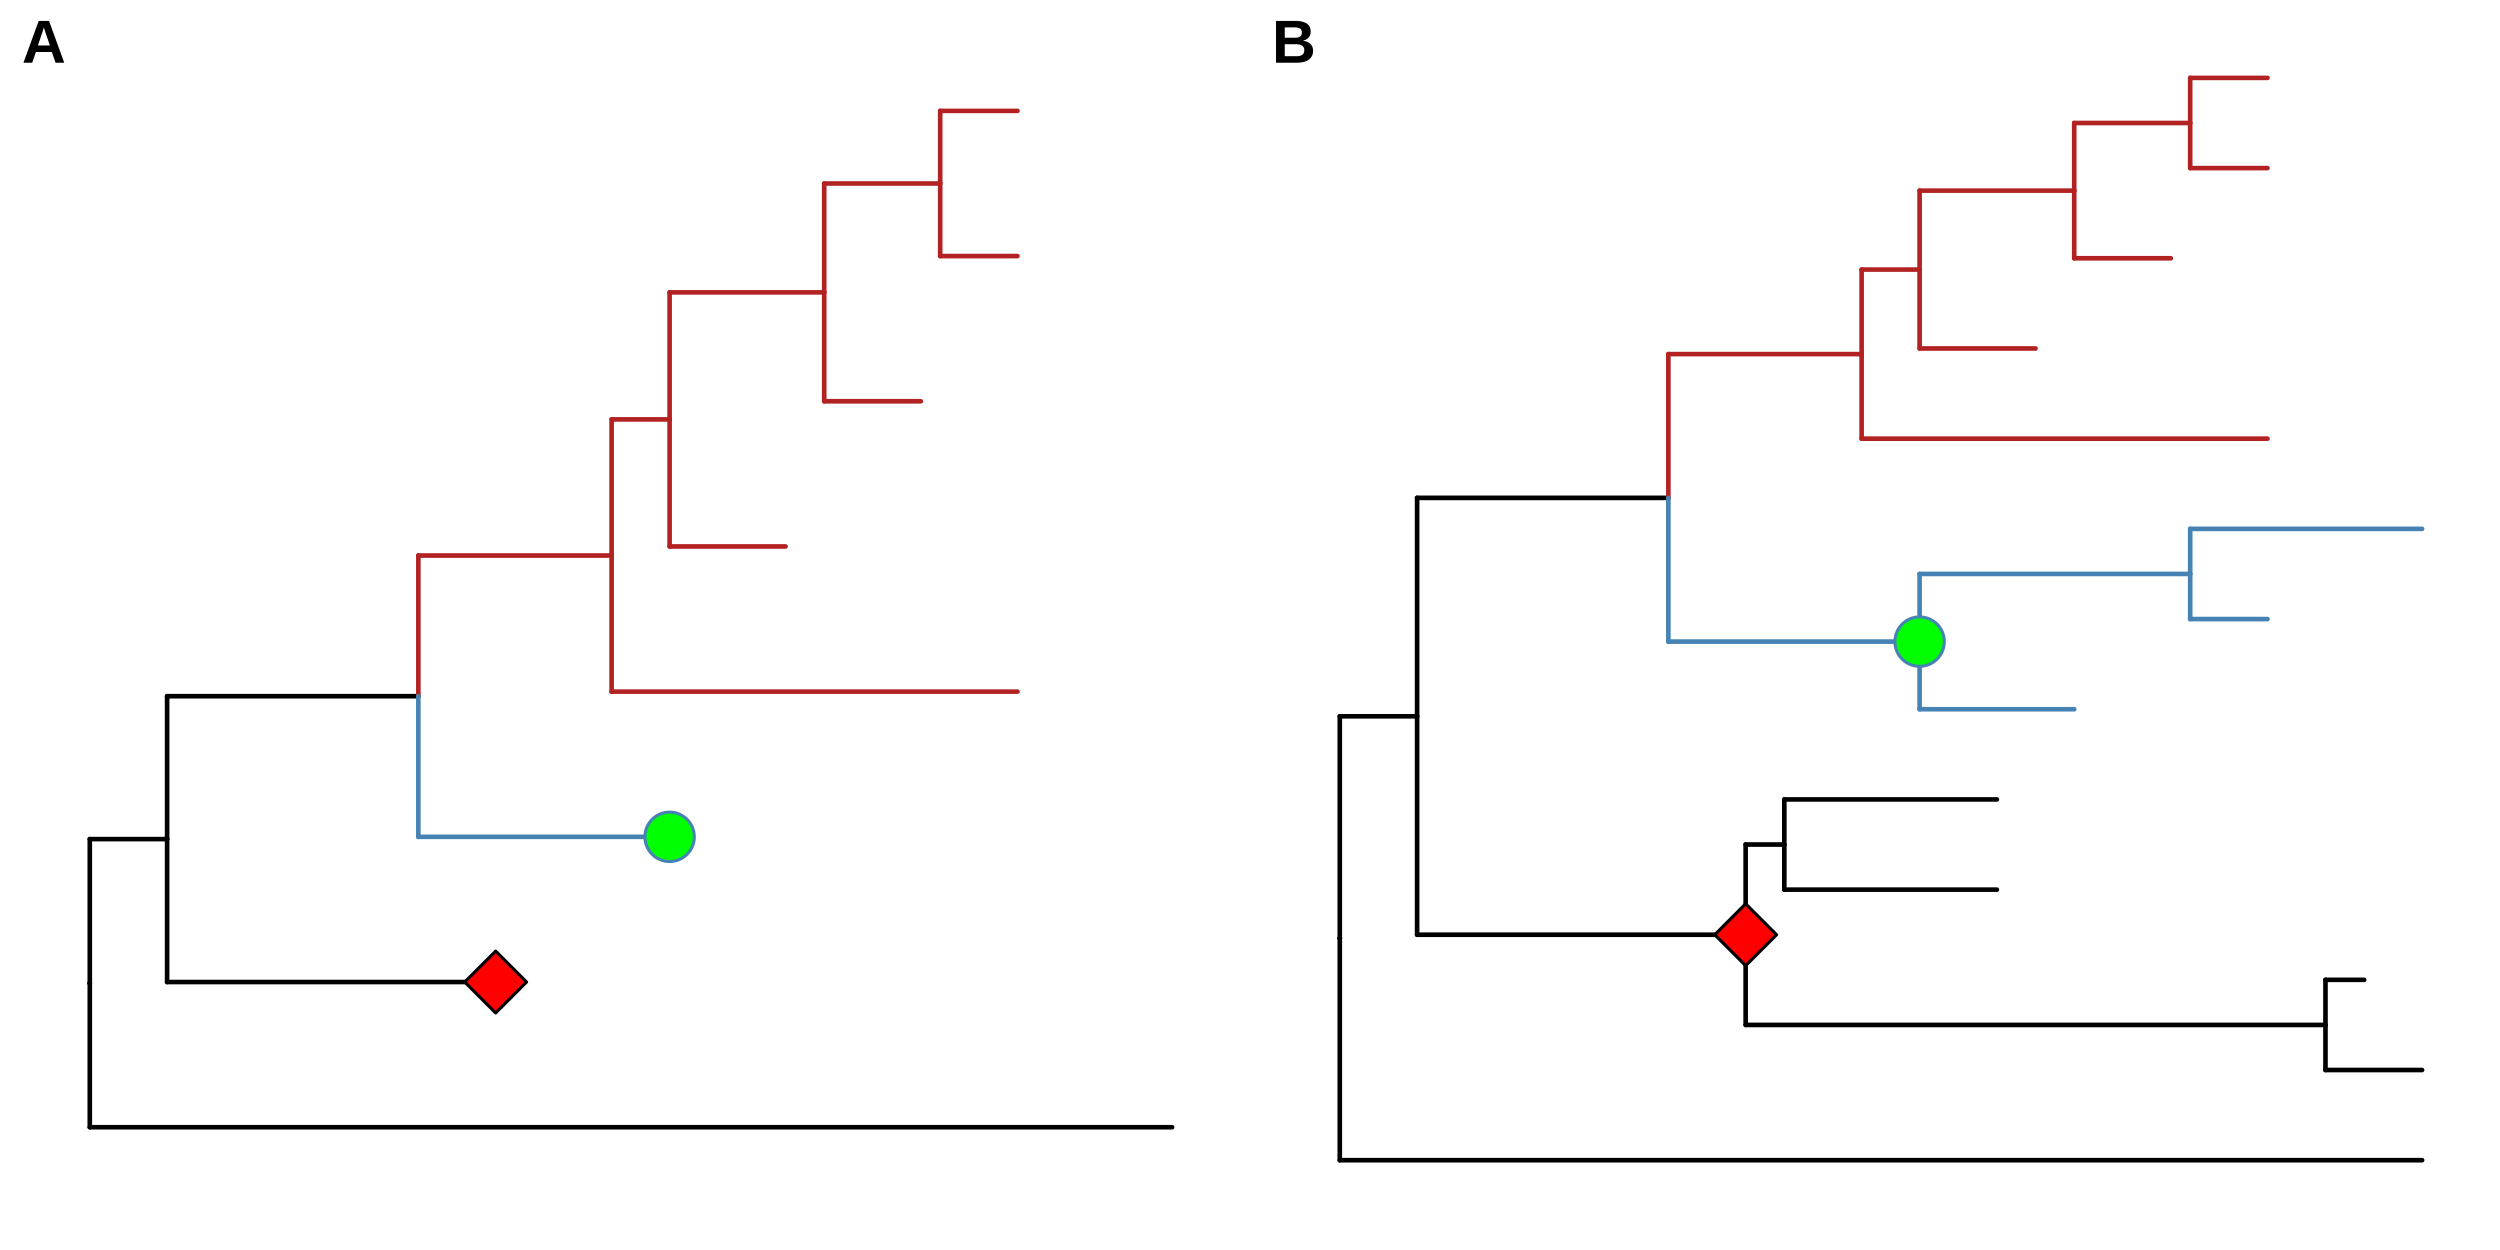 <?xml version="1.0" encoding="UTF-8"?>
<svg xmlns="http://www.w3.org/2000/svg" xmlns:xlink="http://www.w3.org/1999/xlink" width="576pt" height="288pt" viewBox="0 0 576 288" version="1.1">
<defs>
<clipPath id="clip1">
  <path d="M 0 0 L 288 0 L 288 288 L 0 288 Z M 0 0 "/>
</clipPath>
<clipPath id="clip2">
  <path d="M 8.219 5.48 L 282.52 5.48 L 282.52 279.781 L 8.219 279.781 Z M 8.219 5.48 "/>
</clipPath>
<clipPath id="clip3">
  <path d="M 288 0 L 576 0 L 576 288 L 288 288 Z M 288 0 "/>
</clipPath>
<clipPath id="clip4">
  <path d="M 296.219 5.48 L 570.52 5.48 L 570.52 279.781 L 296.219 279.781 Z M 296.219 5.48 "/>
</clipPath>
</defs>
<g id="surface935">
<rect x="0" y="0" width="576" height="288" style="fill:rgb(100%,100%,100%);fill-opacity:1;stroke:none;"/>
<path style=" stroke:none;fill-rule:nonzero;fill:rgb(100%,100%,100%);fill-opacity:1;" d="M 0 288 L 288 288 L 288 0 L 0 0 Z M 0 288 "/>
<g clip-path="url(#clip1)" clip-rule="nonzero">
<path style="fill:none;stroke-width:1.067;stroke-linecap:round;stroke-linejoin:round;stroke:rgb(100%,100%,100%);stroke-opacity:1;stroke-miterlimit:10;" d="M 0 288 L 288 288 L 288 0 L 0 0 Z M 0 288 "/>
</g>
<g clip-path="url(#clip2)" clip-rule="nonzero">
<path style="fill-rule:nonzero;fill:rgb(100%,100%,100%);fill-opacity:1;stroke-width:1.067;stroke-linecap:round;stroke-linejoin:round;stroke:rgb(100%,100%,100%);stroke-opacity:1;stroke-miterlimit:10;" d="M 8.219 279.781 L 282.52 279.781 L 282.52 5.48 L 8.219 5.48 Z M 8.219 279.781 "/>
</g>
<path style="fill:none;stroke-width:1.067;stroke-linecap:round;stroke-linejoin:round;stroke:rgb(69.804%,13.333%,13.333%);stroke-opacity:1;stroke-miterlimit:10;" d="M 216.617 59 L 234.43 59 "/>
<path style="fill:none;stroke-width:1.067;stroke-linecap:round;stroke-linejoin:round;stroke:rgb(69.804%,13.333%,13.333%);stroke-opacity:1;stroke-miterlimit:10;" d="M 216.617 25.551 L 234.43 25.551 "/>
<path style="fill:none;stroke-width:1.067;stroke-linecap:round;stroke-linejoin:round;stroke:rgb(69.804%,13.333%,13.333%);stroke-opacity:1;stroke-miterlimit:10;" d="M 189.898 92.453 L 212.164 92.453 "/>
<path style="fill:none;stroke-width:1.067;stroke-linecap:round;stroke-linejoin:round;stroke:rgb(69.804%,13.333%,13.333%);stroke-opacity:1;stroke-miterlimit:10;" d="M 154.277 125.906 L 180.992 125.906 "/>
<path style="fill:none;stroke-width:1.067;stroke-linecap:round;stroke-linejoin:round;stroke:rgb(69.804%,13.333%,13.333%);stroke-opacity:1;stroke-miterlimit:10;" d="M 140.918 159.355 L 234.43 159.355 "/>
<path style="fill:none;stroke-width:1.067;stroke-linecap:round;stroke-linejoin:round;stroke:rgb(0%,0%,0%);stroke-opacity:1;stroke-miterlimit:10;" d="M 20.688 259.711 L 270.051 259.711 "/>
<path style="fill:none;stroke-width:1.067;stroke-linecap:round;stroke-linejoin:round;stroke:rgb(0%,0%,0%);stroke-opacity:1;stroke-miterlimit:10;" d="M 20.688 226.52 L 20.688 226.52 "/>
<path style="fill:none;stroke-width:1.067;stroke-linecap:round;stroke-linejoin:round;stroke:rgb(0%,0%,0%);stroke-opacity:1;stroke-miterlimit:10;" d="M 20.688 193.328 L 38.5 193.328 "/>
<path style="fill:none;stroke-width:1.067;stroke-linecap:round;stroke-linejoin:round;stroke:rgb(0%,0%,0%);stroke-opacity:1;stroke-miterlimit:10;" d="M 38.5 160.402 L 96.387 160.402 "/>
<path style="fill:none;stroke-width:1.067;stroke-linecap:round;stroke-linejoin:round;stroke:rgb(69.804%,13.333%,13.333%);stroke-opacity:1;stroke-miterlimit:10;" d="M 96.387 127.996 L 140.918 127.996 "/>
<path style="fill:none;stroke-width:1.067;stroke-linecap:round;stroke-linejoin:round;stroke:rgb(69.804%,13.333%,13.333%);stroke-opacity:1;stroke-miterlimit:10;" d="M 140.918 96.633 L 154.277 96.633 "/>
<path style="fill:none;stroke-width:1.067;stroke-linecap:round;stroke-linejoin:round;stroke:rgb(69.804%,13.333%,13.333%);stroke-opacity:1;stroke-miterlimit:10;" d="M 154.277 67.363 L 189.898 67.363 "/>
<path style="fill:none;stroke-width:1.067;stroke-linecap:round;stroke-linejoin:round;stroke:rgb(69.804%,13.333%,13.333%);stroke-opacity:1;stroke-miterlimit:10;" d="M 189.898 42.277 L 216.617 42.277 "/>
<path style="fill:none;stroke-width:1.067;stroke-linecap:round;stroke-linejoin:round;stroke:rgb(27.451%,50.98%,70.588%);stroke-opacity:1;stroke-miterlimit:10;" d="M 96.387 192.809 L 154.277 192.809 "/>
<path style="fill:none;stroke-width:1.067;stroke-linecap:round;stroke-linejoin:round;stroke:rgb(0%,0%,0%);stroke-opacity:1;stroke-miterlimit:10;" d="M 38.5 226.258 L 114.199 226.258 "/>
<path style="fill:none;stroke-width:1.067;stroke-linecap:round;stroke-linejoin:round;stroke:rgb(69.804%,13.333%,13.333%);stroke-opacity:1;stroke-miterlimit:10;" d="M 216.617 42.277 L 216.617 59 "/>
<path style="fill:none;stroke-width:1.067;stroke-linecap:round;stroke-linejoin:round;stroke:rgb(69.804%,13.333%,13.333%);stroke-opacity:1;stroke-miterlimit:10;" d="M 216.617 42.277 L 216.617 25.551 "/>
<path style="fill:none;stroke-width:1.067;stroke-linecap:round;stroke-linejoin:round;stroke:rgb(69.804%,13.333%,13.333%);stroke-opacity:1;stroke-miterlimit:10;" d="M 189.898 67.363 L 189.898 92.453 "/>
<path style="fill:none;stroke-width:1.067;stroke-linecap:round;stroke-linejoin:round;stroke:rgb(69.804%,13.333%,13.333%);stroke-opacity:1;stroke-miterlimit:10;" d="M 154.277 96.633 L 154.277 125.906 "/>
<path style="fill:none;stroke-width:1.067;stroke-linecap:round;stroke-linejoin:round;stroke:rgb(69.804%,13.333%,13.333%);stroke-opacity:1;stroke-miterlimit:10;" d="M 140.918 127.996 L 140.918 159.355 "/>
<path style="fill:none;stroke-width:1.067;stroke-linecap:round;stroke-linejoin:round;stroke:rgb(0%,0%,0%);stroke-opacity:1;stroke-miterlimit:10;" d="M 20.688 226.52 L 20.688 259.711 "/>
<path style="fill:none;stroke-width:1.067;stroke-linecap:round;stroke-linejoin:round;stroke:rgb(0%,0%,0%);stroke-opacity:1;stroke-miterlimit:10;" d="M 20.688 226.52 L 20.688 226.52 "/>
<path style="fill:none;stroke-width:1.067;stroke-linecap:round;stroke-linejoin:round;stroke:rgb(0%,0%,0%);stroke-opacity:1;stroke-miterlimit:10;" d="M 20.688 226.52 L 20.688 193.328 "/>
<path style="fill:none;stroke-width:1.067;stroke-linecap:round;stroke-linejoin:round;stroke:rgb(0%,0%,0%);stroke-opacity:1;stroke-miterlimit:10;" d="M 38.5 193.328 L 38.5 160.402 "/>
<path style="fill:none;stroke-width:1.067;stroke-linecap:round;stroke-linejoin:round;stroke:rgb(69.804%,13.333%,13.333%);stroke-opacity:1;stroke-miterlimit:10;" d="M 96.387 160.402 L 96.387 127.996 "/>
<path style="fill:none;stroke-width:1.067;stroke-linecap:round;stroke-linejoin:round;stroke:rgb(69.804%,13.333%,13.333%);stroke-opacity:1;stroke-miterlimit:10;" d="M 140.918 127.996 L 140.918 96.633 "/>
<path style="fill:none;stroke-width:1.067;stroke-linecap:round;stroke-linejoin:round;stroke:rgb(69.804%,13.333%,13.333%);stroke-opacity:1;stroke-miterlimit:10;" d="M 154.277 96.633 L 154.277 67.363 "/>
<path style="fill:none;stroke-width:1.067;stroke-linecap:round;stroke-linejoin:round;stroke:rgb(69.804%,13.333%,13.333%);stroke-opacity:1;stroke-miterlimit:10;" d="M 189.898 67.363 L 189.898 42.277 "/>
<path style="fill:none;stroke-width:1.067;stroke-linecap:round;stroke-linejoin:round;stroke:rgb(27.451%,50.98%,70.588%);stroke-opacity:1;stroke-miterlimit:10;" d="M 96.387 160.402 L 96.387 192.809 "/>
<path style="fill:none;stroke-width:1.067;stroke-linecap:round;stroke-linejoin:round;stroke:rgb(0%,0%,0%);stroke-opacity:1;stroke-miterlimit:10;" d="M 38.5 193.328 L 38.5 226.258 "/>
<path style="fill-rule:nonzero;fill:rgb(0%,100%,0%);fill-opacity:1;stroke-width:0.709;stroke-linecap:round;stroke-linejoin:round;stroke:rgb(27.451%,50.98%,70.588%);stroke-opacity:1;stroke-miterlimit:10;" d="M 159.965 192.809 C 159.965 195.949 157.418 198.496 154.277 198.496 C 151.133 198.496 148.586 195.949 148.586 192.809 C 148.586 189.664 151.133 187.117 154.277 187.117 C 157.418 187.117 159.965 189.664 159.965 192.809 "/>
<path style="fill-rule:nonzero;fill:rgb(100%,0%,0%);fill-opacity:1;stroke-width:0.709;stroke-linecap:round;stroke-linejoin:round;stroke:rgb(0%,0%,0%);stroke-opacity:1;stroke-miterlimit:10;" d="M 114.199 233.391 L 121.328 226.258 L 114.199 219.129 L 107.07 226.258 Z M 114.199 233.391 "/>
<path style=" stroke:none;fill-rule:evenodd;fill:rgb(0%,0%,0%);fill-opacity:1;" d="M 12.801 14.449 L 11.945 11.988 L 8.273 11.988 L 7.422 14.449 L 5.402 14.449 L 8.918 4.816 L 11.297 4.816 L 14.797 14.449 Z M 10.543 7.699 L 10.496 7.559 L 10.48 7.508 L 10.461 7.461 L 10.43 7.367 L 10.414 7.316 L 10.398 7.27 L 10.379 7.223 L 10.367 7.172 L 10.336 7.078 L 10.324 7.031 L 10.309 6.988 L 10.297 6.945 L 10.281 6.902 L 10.258 6.816 L 10.242 6.777 L 10.234 6.738 L 10.211 6.66 L 10.203 6.625 L 10.191 6.59 L 10.184 6.559 L 10.172 6.527 L 10.164 6.496 L 10.148 6.441 L 10.141 6.418 L 10.137 6.395 L 10.129 6.375 L 10.117 6.328 L 10.113 6.316 L 10.109 6.309 L 10.109 6.305 L 10.105 6.301 L 10.105 6.305 L 10.102 6.312 L 10.102 6.32 L 10.098 6.332 L 10.09 6.363 L 10.082 6.383 L 10.078 6.402 L 10.074 6.426 L 10.066 6.449 L 10.051 6.504 L 10.035 6.566 L 10.023 6.598 L 10.016 6.629 L 10.004 6.664 L 9.992 6.703 L 9.98 6.738 L 9.969 6.777 L 9.961 6.816 L 9.945 6.859 L 9.91 6.988 L 9.895 7.031 L 9.863 7.125 L 9.852 7.172 L 9.832 7.223 L 9.82 7.27 L 9.805 7.316 L 9.789 7.367 L 9.742 7.508 L 9.727 7.559 L 9.707 7.605 L 9.676 7.699 L 8.727 10.469 L 11.496 10.469 Z M 10.543 7.699 "/>
<path style=" stroke:none;fill-rule:evenodd;fill:rgb(100%,100%,100%);fill-opacity:1;" d="M 288 288 L 576 288 L 576 0 L 288 0 Z M 288 288 "/>
<g clip-path="url(#clip3)" clip-rule="nonzero">
<path style="fill:none;stroke-width:1.067;stroke-linecap:round;stroke-linejoin:round;stroke:rgb(100%,100%,100%);stroke-opacity:1;stroke-miterlimit:10;" d="M 288 288 L 576 288 L 576 0 L 288 0 Z M 288 288 "/>
</g>
<g clip-path="url(#clip4)" clip-rule="nonzero">
<path style="fill-rule:evenodd;fill:rgb(100%,100%,100%);fill-opacity:1;stroke-width:1.067;stroke-linecap:round;stroke-linejoin:round;stroke:rgb(100%,100%,100%);stroke-opacity:1;stroke-miterlimit:10;" d="M 296.219 279.781 L 570.52 279.781 L 570.52 5.48 L 296.219 5.48 Z M 296.219 279.781 "/>
</g>
<path style="fill:none;stroke-width:1.067;stroke-linecap:round;stroke-linejoin:round;stroke:rgb(69.804%,13.333%,13.333%);stroke-opacity:1;stroke-miterlimit:10;" d="M 504.617 38.727 L 522.43 38.727 "/>
<path style="fill:none;stroke-width:1.067;stroke-linecap:round;stroke-linejoin:round;stroke:rgb(69.804%,13.333%,13.333%);stroke-opacity:1;stroke-miterlimit:10;" d="M 504.617 17.949 L 522.43 17.949 "/>
<path style="fill:none;stroke-width:1.067;stroke-linecap:round;stroke-linejoin:round;stroke:rgb(69.804%,13.333%,13.333%);stroke-opacity:1;stroke-miterlimit:10;" d="M 477.898 59.508 L 500.164 59.508 "/>
<path style="fill:none;stroke-width:1.067;stroke-linecap:round;stroke-linejoin:round;stroke:rgb(69.804%,13.333%,13.333%);stroke-opacity:1;stroke-miterlimit:10;" d="M 442.277 80.289 L 468.992 80.289 "/>
<path style="fill:none;stroke-width:1.067;stroke-linecap:round;stroke-linejoin:round;stroke:rgb(69.804%,13.333%,13.333%);stroke-opacity:1;stroke-miterlimit:10;" d="M 428.918 101.07 L 522.43 101.07 "/>
<path style="fill:none;stroke-width:1.067;stroke-linecap:round;stroke-linejoin:round;stroke:rgb(27.451%,50.98%,70.588%);stroke-opacity:1;stroke-miterlimit:10;" d="M 504.617 142.629 L 522.43 142.629 "/>
<path style="fill:none;stroke-width:1.067;stroke-linecap:round;stroke-linejoin:round;stroke:rgb(27.451%,50.98%,70.588%);stroke-opacity:1;stroke-miterlimit:10;" d="M 504.617 121.852 L 558.051 121.852 "/>
<path style="fill:none;stroke-width:1.067;stroke-linecap:round;stroke-linejoin:round;stroke:rgb(27.451%,50.98%,70.588%);stroke-opacity:1;stroke-miterlimit:10;" d="M 442.277 163.41 L 477.898 163.41 "/>
<path style="fill:none;stroke-width:1.067;stroke-linecap:round;stroke-linejoin:round;stroke:rgb(0%,0%,0%);stroke-opacity:1;stroke-miterlimit:10;" d="M 535.789 246.531 L 558.051 246.531 "/>
<path style="fill:none;stroke-width:1.067;stroke-linecap:round;stroke-linejoin:round;stroke:rgb(0%,0%,0%);stroke-opacity:1;stroke-miterlimit:10;" d="M 535.789 225.75 L 544.695 225.75 "/>
<path style="fill:none;stroke-width:1.067;stroke-linecap:round;stroke-linejoin:round;stroke:rgb(0%,0%,0%);stroke-opacity:1;stroke-miterlimit:10;" d="M 411.105 204.973 L 460.086 204.973 "/>
<path style="fill:none;stroke-width:1.067;stroke-linecap:round;stroke-linejoin:round;stroke:rgb(0%,0%,0%);stroke-opacity:1;stroke-miterlimit:10;" d="M 411.105 184.191 L 460.086 184.191 "/>
<path style="fill:none;stroke-width:1.067;stroke-linecap:round;stroke-linejoin:round;stroke:rgb(0%,0%,0%);stroke-opacity:1;stroke-miterlimit:10;" d="M 308.688 267.312 L 558.051 267.312 "/>
<path style="fill:none;stroke-width:1.067;stroke-linecap:round;stroke-linejoin:round;stroke:rgb(0%,0%,0%);stroke-opacity:1;stroke-miterlimit:10;" d="M 308.688 216.172 L 308.688 216.172 "/>
<path style="fill:none;stroke-width:1.067;stroke-linecap:round;stroke-linejoin:round;stroke:rgb(0%,0%,0%);stroke-opacity:1;stroke-miterlimit:10;" d="M 308.688 165.035 L 326.5 165.035 "/>
<path style="fill:none;stroke-width:1.067;stroke-linecap:round;stroke-linejoin:round;stroke:rgb(0%,0%,0%);stroke-opacity:1;stroke-miterlimit:10;" d="M 326.5 114.707 L 384.387 114.707 "/>
<path style="fill:none;stroke-width:1.067;stroke-linecap:round;stroke-linejoin:round;stroke:rgb(69.804%,13.333%,13.333%);stroke-opacity:1;stroke-miterlimit:10;" d="M 384.387 81.586 L 428.918 81.586 "/>
<path style="fill:none;stroke-width:1.067;stroke-linecap:round;stroke-linejoin:round;stroke:rgb(69.804%,13.333%,13.333%);stroke-opacity:1;stroke-miterlimit:10;" d="M 428.918 62.105 L 442.277 62.105 "/>
<path style="fill:none;stroke-width:1.067;stroke-linecap:round;stroke-linejoin:round;stroke:rgb(69.804%,13.333%,13.333%);stroke-opacity:1;stroke-miterlimit:10;" d="M 442.277 43.922 L 477.898 43.922 "/>
<path style="fill:none;stroke-width:1.067;stroke-linecap:round;stroke-linejoin:round;stroke:rgb(69.804%,13.333%,13.333%);stroke-opacity:1;stroke-miterlimit:10;" d="M 477.898 28.34 L 504.617 28.34 "/>
<path style="fill:none;stroke-width:1.067;stroke-linecap:round;stroke-linejoin:round;stroke:rgb(27.451%,50.98%,70.588%);stroke-opacity:1;stroke-miterlimit:10;" d="M 384.387 147.824 L 442.277 147.824 "/>
<path style="fill:none;stroke-width:1.067;stroke-linecap:round;stroke-linejoin:round;stroke:rgb(27.451%,50.98%,70.588%);stroke-opacity:1;stroke-miterlimit:10;" d="M 442.277 132.238 L 504.617 132.238 "/>
<path style="fill:none;stroke-width:1.067;stroke-linecap:round;stroke-linejoin:round;stroke:rgb(0%,0%,0%);stroke-opacity:1;stroke-miterlimit:10;" d="M 326.5 215.363 L 402.199 215.363 "/>
<path style="fill:none;stroke-width:1.067;stroke-linecap:round;stroke-linejoin:round;stroke:rgb(0%,0%,0%);stroke-opacity:1;stroke-miterlimit:10;" d="M 402.199 236.141 L 535.789 236.141 "/>
<path style="fill:none;stroke-width:1.067;stroke-linecap:round;stroke-linejoin:round;stroke:rgb(0%,0%,0%);stroke-opacity:1;stroke-miterlimit:10;" d="M 402.199 194.582 L 411.105 194.582 "/>
<path style="fill:none;stroke-width:1.067;stroke-linecap:round;stroke-linejoin:round;stroke:rgb(69.804%,13.333%,13.333%);stroke-opacity:1;stroke-miterlimit:10;" d="M 504.617 28.34 L 504.617 38.727 "/>
<path style="fill:none;stroke-width:1.067;stroke-linecap:round;stroke-linejoin:round;stroke:rgb(69.804%,13.333%,13.333%);stroke-opacity:1;stroke-miterlimit:10;" d="M 504.617 28.34 L 504.617 17.949 "/>
<path style="fill:none;stroke-width:1.067;stroke-linecap:round;stroke-linejoin:round;stroke:rgb(69.804%,13.333%,13.333%);stroke-opacity:1;stroke-miterlimit:10;" d="M 477.898 43.922 L 477.898 59.508 "/>
<path style="fill:none;stroke-width:1.067;stroke-linecap:round;stroke-linejoin:round;stroke:rgb(69.804%,13.333%,13.333%);stroke-opacity:1;stroke-miterlimit:10;" d="M 442.277 62.105 L 442.277 80.289 "/>
<path style="fill:none;stroke-width:1.067;stroke-linecap:round;stroke-linejoin:round;stroke:rgb(69.804%,13.333%,13.333%);stroke-opacity:1;stroke-miterlimit:10;" d="M 428.918 81.586 L 428.918 101.07 "/>
<path style="fill:none;stroke-width:1.067;stroke-linecap:round;stroke-linejoin:round;stroke:rgb(27.451%,50.98%,70.588%);stroke-opacity:1;stroke-miterlimit:10;" d="M 504.617 132.238 L 504.617 142.629 "/>
<path style="fill:none;stroke-width:1.067;stroke-linecap:round;stroke-linejoin:round;stroke:rgb(27.451%,50.98%,70.588%);stroke-opacity:1;stroke-miterlimit:10;" d="M 504.617 132.238 L 504.617 121.852 "/>
<path style="fill:none;stroke-width:1.067;stroke-linecap:round;stroke-linejoin:round;stroke:rgb(27.451%,50.98%,70.588%);stroke-opacity:1;stroke-miterlimit:10;" d="M 442.277 147.824 L 442.277 163.41 "/>
<path style="fill:none;stroke-width:1.067;stroke-linecap:round;stroke-linejoin:round;stroke:rgb(0%,0%,0%);stroke-opacity:1;stroke-miterlimit:10;" d="M 535.789 236.141 L 535.789 246.531 "/>
<path style="fill:none;stroke-width:1.067;stroke-linecap:round;stroke-linejoin:round;stroke:rgb(0%,0%,0%);stroke-opacity:1;stroke-miterlimit:10;" d="M 535.789 236.141 L 535.789 225.75 "/>
<path style="fill:none;stroke-width:1.067;stroke-linecap:round;stroke-linejoin:round;stroke:rgb(0%,0%,0%);stroke-opacity:1;stroke-miterlimit:10;" d="M 411.105 194.582 L 411.105 204.973 "/>
<path style="fill:none;stroke-width:1.067;stroke-linecap:round;stroke-linejoin:round;stroke:rgb(0%,0%,0%);stroke-opacity:1;stroke-miterlimit:10;" d="M 411.105 194.582 L 411.105 184.191 "/>
<path style="fill:none;stroke-width:1.067;stroke-linecap:round;stroke-linejoin:round;stroke:rgb(0%,0%,0%);stroke-opacity:1;stroke-miterlimit:10;" d="M 308.688 216.172 L 308.688 267.312 "/>
<path style="fill:none;stroke-width:1.067;stroke-linecap:round;stroke-linejoin:round;stroke:rgb(0%,0%,0%);stroke-opacity:1;stroke-miterlimit:10;" d="M 308.688 216.172 L 308.688 216.172 "/>
<path style="fill:none;stroke-width:1.067;stroke-linecap:round;stroke-linejoin:round;stroke:rgb(0%,0%,0%);stroke-opacity:1;stroke-miterlimit:10;" d="M 308.688 216.172 L 308.688 165.035 "/>
<path style="fill:none;stroke-width:1.067;stroke-linecap:round;stroke-linejoin:round;stroke:rgb(0%,0%,0%);stroke-opacity:1;stroke-miterlimit:10;" d="M 326.5 165.035 L 326.5 114.707 "/>
<path style="fill:none;stroke-width:1.067;stroke-linecap:round;stroke-linejoin:round;stroke:rgb(69.804%,13.333%,13.333%);stroke-opacity:1;stroke-miterlimit:10;" d="M 384.387 114.707 L 384.387 81.586 "/>
<path style="fill:none;stroke-width:1.067;stroke-linecap:round;stroke-linejoin:round;stroke:rgb(69.804%,13.333%,13.333%);stroke-opacity:1;stroke-miterlimit:10;" d="M 428.918 81.586 L 428.918 62.105 "/>
<path style="fill:none;stroke-width:1.067;stroke-linecap:round;stroke-linejoin:round;stroke:rgb(69.804%,13.333%,13.333%);stroke-opacity:1;stroke-miterlimit:10;" d="M 442.277 62.105 L 442.277 43.922 "/>
<path style="fill:none;stroke-width:1.067;stroke-linecap:round;stroke-linejoin:round;stroke:rgb(69.804%,13.333%,13.333%);stroke-opacity:1;stroke-miterlimit:10;" d="M 477.898 43.922 L 477.898 28.34 "/>
<path style="fill:none;stroke-width:1.067;stroke-linecap:round;stroke-linejoin:round;stroke:rgb(27.451%,50.98%,70.588%);stroke-opacity:1;stroke-miterlimit:10;" d="M 384.387 114.707 L 384.387 147.824 "/>
<path style="fill:none;stroke-width:1.067;stroke-linecap:round;stroke-linejoin:round;stroke:rgb(27.451%,50.98%,70.588%);stroke-opacity:1;stroke-miterlimit:10;" d="M 442.277 147.824 L 442.277 132.238 "/>
<path style="fill:none;stroke-width:1.067;stroke-linecap:round;stroke-linejoin:round;stroke:rgb(0%,0%,0%);stroke-opacity:1;stroke-miterlimit:10;" d="M 326.5 165.035 L 326.5 215.363 "/>
<path style="fill:none;stroke-width:1.067;stroke-linecap:round;stroke-linejoin:round;stroke:rgb(0%,0%,0%);stroke-opacity:1;stroke-miterlimit:10;" d="M 402.199 215.363 L 402.199 236.141 "/>
<path style="fill:none;stroke-width:1.067;stroke-linecap:round;stroke-linejoin:round;stroke:rgb(0%,0%,0%);stroke-opacity:1;stroke-miterlimit:10;" d="M 402.199 215.363 L 402.199 194.582 "/>
<path style="fill-rule:evenodd;fill:rgb(0%,100%,0%);fill-opacity:1;stroke-width:0.709;stroke-linecap:round;stroke-linejoin:round;stroke:rgb(27.451%,50.98%,70.588%);stroke-opacity:1;stroke-miterlimit:10;" d="M 447.965 147.824 C 447.965 150.969 445.418 153.516 442.277 153.516 C 439.133 153.516 436.586 150.969 436.586 147.824 C 436.586 144.684 439.133 142.137 442.277 142.137 C 445.418 142.137 447.965 144.684 447.965 147.824 "/>
<path style="fill-rule:evenodd;fill:rgb(100%,0%,0%);fill-opacity:1;stroke-width:0.709;stroke-linecap:round;stroke-linejoin:round;stroke:rgb(0%,0%,0%);stroke-opacity:1;stroke-miterlimit:10;" d="M 402.199 222.492 L 409.328 215.363 L 402.199 208.23 L 395.07 215.363 Z M 402.199 222.492 "/>
<path style=" stroke:none;fill-rule:evenodd;fill:rgb(0%,0%,0%);fill-opacity:1;" d="M 302.531 11.699 L 302.527 11.844 L 302.52 11.984 L 302.504 12.121 L 302.484 12.254 L 302.457 12.379 L 302.426 12.504 L 302.387 12.625 L 302.293 12.852 L 302.234 12.957 L 302.176 13.059 L 302.109 13.156 L 302.039 13.254 L 301.965 13.344 L 301.887 13.43 L 301.805 13.516 L 301.719 13.594 L 301.625 13.672 L 301.531 13.742 L 301.43 13.812 L 301.328 13.875 L 301.219 13.938 L 301.109 13.992 L 300.996 14.047 L 300.879 14.098 L 300.762 14.145 L 300.637 14.188 L 300.512 14.227 L 300.379 14.266 L 300.246 14.297 L 299.973 14.352 L 299.832 14.375 L 299.691 14.395 L 299.551 14.41 L 299.406 14.422 L 299.258 14.434 L 299.109 14.441 L 298.812 14.449 L 293.992 14.449 L 293.992 4.816 L 298.57 4.816 L 298.734 4.82 L 298.895 4.828 L 299.055 4.84 L 299.207 4.855 L 299.355 4.871 L 299.504 4.891 L 299.785 4.938 L 299.918 4.965 L 300.051 4.996 L 300.18 5.031 L 300.301 5.066 L 300.422 5.105 L 300.535 5.148 L 300.645 5.195 L 300.754 5.246 L 300.855 5.297 L 300.953 5.352 L 301.047 5.41 L 301.137 5.473 L 301.301 5.605 L 301.375 5.676 L 301.449 5.75 L 301.516 5.828 L 301.578 5.91 L 301.637 5.992 L 301.688 6.078 L 301.738 6.168 L 301.824 6.355 L 301.859 6.453 L 301.891 6.555 L 301.918 6.66 L 301.938 6.77 L 301.953 6.883 L 301.965 6.996 L 301.973 7.113 L 301.977 7.234 L 301.973 7.398 L 301.957 7.555 L 301.934 7.707 L 301.902 7.852 L 301.863 7.992 L 301.812 8.129 L 301.75 8.262 L 301.684 8.387 L 301.605 8.508 L 301.52 8.625 L 301.422 8.73 L 301.32 8.832 L 301.203 8.926 L 301.082 9.016 L 300.949 9.094 L 300.805 9.164 L 300.652 9.23 L 300.488 9.289 L 300.32 9.34 L 300.137 9.383 L 300.367 9.414 L 300.582 9.457 L 300.789 9.508 L 300.984 9.566 L 301.168 9.637 L 301.34 9.715 L 301.5 9.801 L 301.648 9.898 L 301.789 10.004 L 301.914 10.121 L 302.031 10.242 L 302.137 10.375 L 302.227 10.512 L 302.309 10.66 L 302.375 10.812 L 302.43 10.973 L 302.473 11.145 L 302.504 11.32 L 302.523 11.508 Z M 299.945 7.508 L 299.941 7.383 L 299.93 7.266 L 299.91 7.152 L 299.879 7.051 L 299.84 6.953 L 299.797 6.867 L 299.742 6.785 L 299.68 6.711 L 299.609 6.645 L 299.527 6.586 L 299.441 6.535 L 299.348 6.488 L 299.246 6.445 L 299.137 6.41 L 299.02 6.383 L 298.891 6.355 L 298.758 6.336 L 298.613 6.324 L 298.465 6.316 L 298.305 6.312 L 296.008 6.312 L 296.008 8.699 L 298.32 8.699 L 298.484 8.695 L 298.641 8.688 L 298.789 8.672 L 298.926 8.652 L 299.055 8.625 L 299.176 8.594 L 299.285 8.555 L 299.383 8.512 L 299.477 8.461 L 299.555 8.406 L 299.629 8.34 L 299.695 8.273 L 299.754 8.199 L 299.805 8.117 L 299.848 8.031 L 299.883 7.938 L 299.91 7.84 L 299.93 7.734 L 299.941 7.625 Z M 300.508 11.543 L 300.5 11.395 L 300.492 11.324 L 300.469 11.191 L 300.453 11.129 L 300.434 11.066 L 300.41 11.008 L 300.355 10.898 L 300.324 10.848 L 300.293 10.801 L 300.254 10.754 L 300.219 10.707 L 300.176 10.664 L 300.09 10.586 L 300.039 10.551 L 299.992 10.516 L 299.938 10.484 L 299.887 10.453 L 299.832 10.422 L 299.773 10.398 L 299.715 10.371 L 299.656 10.348 L 299.594 10.328 L 299.527 10.305 L 299.395 10.273 L 299.324 10.258 L 299.184 10.234 L 299.109 10.223 L 298.961 10.207 L 298.883 10.199 L 298.727 10.191 L 298.645 10.191 L 298.566 10.188 L 296.008 10.188 L 296.008 12.949 L 298.797 12.949 L 298.875 12.945 L 298.949 12.941 L 299.023 12.934 L 299.098 12.93 L 299.168 12.922 L 299.238 12.91 L 299.309 12.902 L 299.379 12.891 L 299.512 12.859 L 299.637 12.82 L 299.754 12.773 L 299.809 12.75 L 299.918 12.695 L 299.965 12.664 L 300.016 12.629 L 300.062 12.594 L 300.109 12.555 L 300.152 12.516 L 300.191 12.473 L 300.23 12.426 L 300.301 12.332 L 300.332 12.281 L 300.363 12.227 L 300.391 12.172 L 300.414 12.109 L 300.438 12.051 L 300.469 11.918 L 300.484 11.848 L 300.492 11.777 L 300.5 11.699 L 300.504 11.625 Z M 300.508 11.543 "/>
</g>
</svg>
